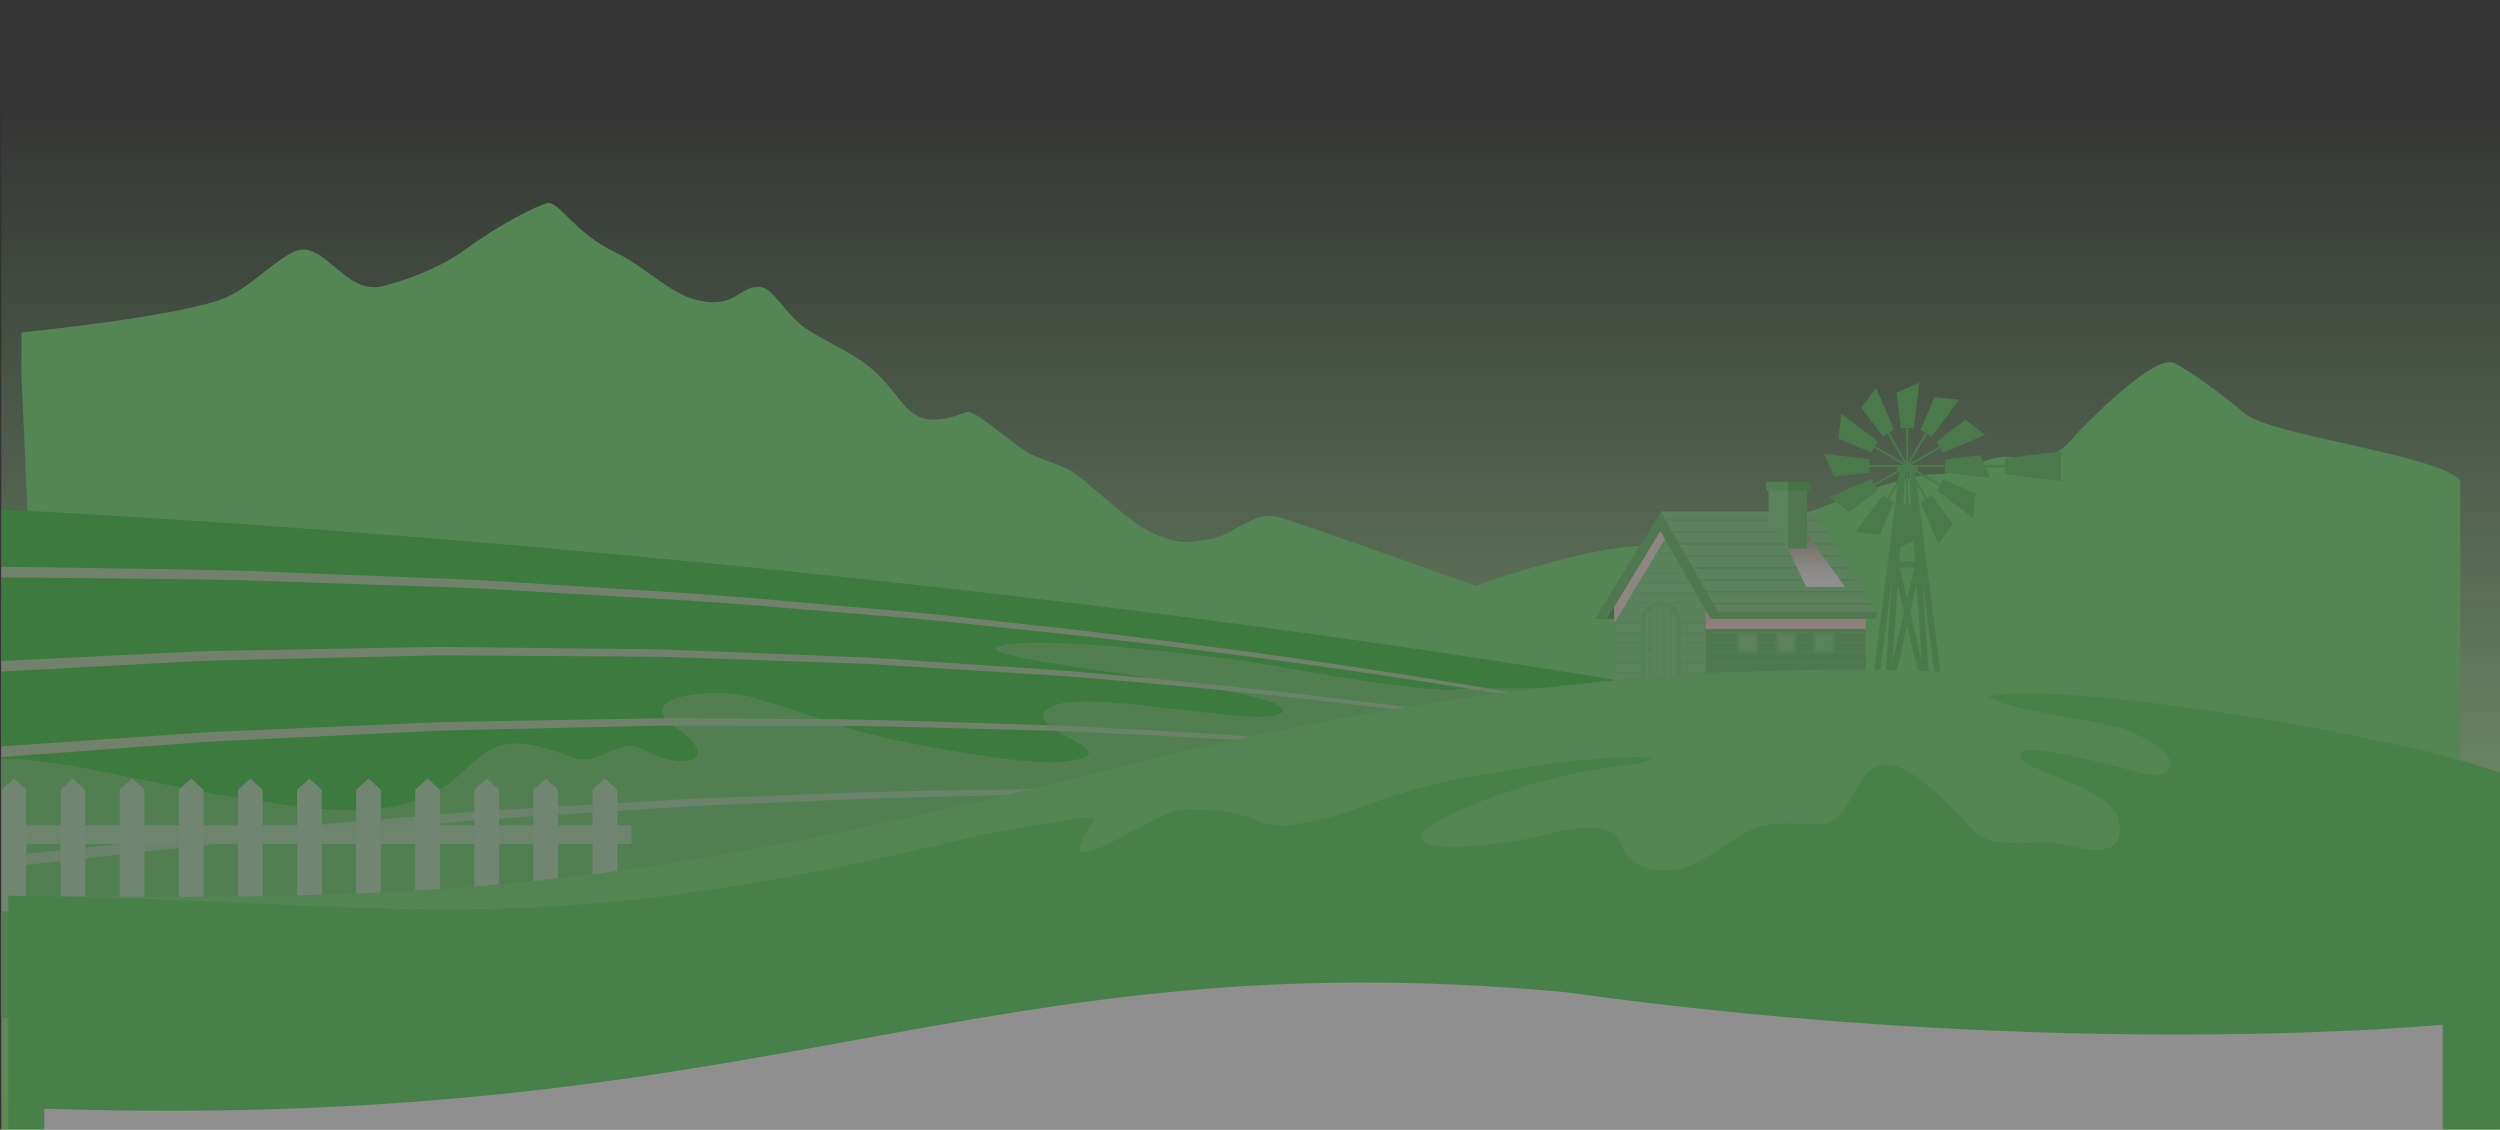 <svg width="1921" height="868" viewBox="0 0 1921 868" fill="none" xmlns="http://www.w3.org/2000/svg">
<rect x="0" y="0" width="1921" height="868" fill="#333333" stroke="none"/>
<g opacity="0.45" clip-path="url(#clip0_36_22672)">
<path d="M1921 0H1V868H1921V0Z" fill="url(#paint0_linear_36_22672)"/>
<path d="M16.5 255.5C16.5 255.5 144.221 242.476 174.803 228.109C193.112 219.507 209.303 201.605 225.473 193.589C248.623 182.127 264.274 227.366 294.158 219.867C308.638 216.242 337.778 206.604 359.24 190.594C382.097 173.548 412.904 157.605 420.921 156.074C429.253 154.475 442.022 179.335 472.469 193.679C495.349 204.442 514.761 226.037 536.267 230.766C565.317 237.161 567.186 220.408 582.995 220.408C592.318 220.408 597.813 232.59 612.428 246.912C622.63 256.887 645.915 266.457 661.364 276.928C698.972 302.441 692.058 336.083 742.3 316.718C748.673 314.263 769.594 334.395 788.082 346.735C797.788 353.22 816.434 356.62 826.816 364.389C838.774 373.351 866.023 398.526 877.891 405.349C907.842 422.576 919.89 415.145 930.227 414.086C944.662 412.6 963.758 392.739 980.626 396.927C997.493 401.116 1133.94 450.273 1133.94 450.273C1133.94 450.273 1220.3 418.838 1264.69 419.558C1309.08 420.279 1365.53 403.413 1365.53 403.413C1365.53 403.413 1458.54 364.028 1486.64 364.389C1514.75 364.749 1528.46 345.226 1552.38 352.724C1576.29 360.223 1594.78 334.259 1594.78 334.259C1594.78 334.259 1654.84 270.15 1671.12 279.158C1687.41 288.165 1705.38 301.676 1725.67 318.182C1745.96 334.687 1872.48 349.409 1890.5 369V587.5L835.306 602L28 546.5L16.5 288V255.5Z" fill="#7AEB7D"/>
<g clip-path="url(#clip1_36_22672)">
<path d="M1497.68 607L1502.35 606.404L1471.62 362.777H1473.6V358.042H1457.37V362.777H1459.36L1428.62 606.404L1433.3 607L1443.72 524.364H1448.41L1442.8 606.53L1447.51 606.859L1453.15 524.364H1477.85L1483.5 606.859L1488.2 606.53L1482.59 524.364H1487.28L1497.71 607H1497.68ZM1471.49 431.366H1459.5L1464.19 362.777H1466.8L1471.49 431.366ZM1471.04 436.1L1465.49 460.024L1459.94 436.1H1471.04ZM1463.06 470.449L1454.21 508.624L1458.25 449.661L1463.08 470.465L1463.06 470.449ZM1465.49 480.891L1474.48 519.645H1456.5L1465.49 480.891ZM1467.91 470.449L1472.74 449.646L1476.77 508.608L1467.93 470.434L1467.91 470.449ZM1444.32 519.645L1453.95 443.375L1448.74 519.645H1444.33H1444.32ZM1482.25 519.645L1477.04 443.375L1486.67 519.645H1482.26H1482.25Z" fill="#67D06A"/>
<path d="M1513.92 359.234H1540.64V364.392L1583.62 369.691V346.88L1540.64 352.163V357.321H1513.92V359.234Z" fill="#67D06A"/>
<path d="M1464.74 357.211H1436.49V353.026L1401.62 348.73L1409.31 366.289L1436.49 362.949V358.764H1464.74V357.211Z" fill="#67D06A"/>
<path d="M1464.42 357.698L1439.96 371.87L1437.86 368.248L1405.53 382.013L1420.94 393.348L1442.8 376.824L1440.72 373.218L1465.19 359.046L1464.42 357.698Z" fill="#67D06A"/>
<path d="M1464.39 358.278L1450.26 382.813L1446.65 380.728L1425.51 408.853L1444.52 410.954L1455.22 385.682L1451.6 383.597L1465.74 359.061L1464.39 358.278Z" fill="#67D06A"/>
<path d="M1464.66 358.795V387.14H1460.48L1456.2 422.085L1473.71 414.387L1470.38 387.14H1466.21V358.795H1464.66Z" fill="#67D06A"/>
<path d="M1465.14 359.108L1479.28 383.659L1475.66 385.744L1489.39 418.165L1500.7 402.707L1484.22 380.79L1480.62 382.875L1466.49 358.34L1465.14 359.108Z" fill="#67D06A"/>
<path d="M1465.72 359.14L1490.19 373.312L1488.11 376.934L1516.16 398.13L1518.25 379.066L1493.05 368.342L1490.97 371.964L1466.5 357.792L1465.72 359.14Z" fill="#67D06A"/>
<path d="M1466.24 358.873H1494.5V363.059L1529.35 367.355L1521.68 349.796L1494.5 353.151V357.321H1466.24V358.873Z" fill="#67D06A"/>
<path d="M1466.55 358.387L1491.03 344.215L1493.11 347.836L1525.44 334.087L1510.03 322.737L1488.17 339.261L1490.25 342.882L1465.78 357.039L1466.55 358.387Z" fill="#67D06A"/>
<path d="M1466.58 357.807L1480.71 333.272L1484.33 335.357L1505.46 307.232L1486.45 305.131L1475.76 330.403L1479.37 332.488L1465.24 357.023L1466.58 357.807Z" fill="#67D06A"/>
<path d="M1466.32 357.29V328.961H1470.49L1474.77 294L1457.26 301.713L1460.61 328.961H1464.77V357.29H1466.32Z" fill="#67D06A"/>
<path d="M1465.83 356.976L1451.7 332.441L1455.31 330.34L1441.6 297.935L1430.28 313.377L1446.76 335.294L1450.37 333.209L1464.49 357.744L1465.83 356.976Z" fill="#67D06A"/>
<path d="M1465.25 356.945L1440.78 342.772L1442.86 339.151L1414.82 317.955L1412.72 337.019L1437.92 347.742L1440 344.121L1464.47 358.293L1465.25 356.945Z" fill="#67D06A"/>
<path d="M1465.49 360.802C1467.01 360.802 1468.24 359.566 1468.24 358.042C1468.24 356.519 1467.01 355.283 1465.49 355.283C1463.97 355.283 1462.74 356.519 1462.74 358.042C1462.74 359.566 1463.97 360.802 1465.49 360.802Z" fill="#67D06A"/>
</g>
<path d="M1.025 782.006H1731.74L1711.5 615.736C953.003 433.922 1.025 391.576 1.025 391.576V782.006Z" fill="#47D14B"/>
<g style="mix-blend-mode:multiply">
<path d="M1327.27 645.677C1298.66 645.192 1270.01 644.324 1241.4 644.146C1126.9 643.15 1012.53 647.668 898.423 654.968C869.908 656.959 841.342 658.542 812.852 660.89L727.383 668.394C713.138 669.696 698.894 670.794 684.674 672.223L642.017 676.869L556.726 686.134C542.507 687.538 528.339 689.58 514.145 691.367L471.589 696.88L386.478 707.907L216.638 733.432L215.591 725.188L385.661 700.684L470.875 690.167L513.481 684.909C527.701 683.199 541.869 681.259 556.114 679.932L641.506 671.177L684.189 666.786C698.434 665.434 712.705 664.413 726.949 663.213L812.495 656.219C841.01 654.024 869.602 652.645 898.142 650.808C1012.36 644.171 1126.8 640.368 1241.35 642.053C1269.99 642.41 1298.63 643.431 1327.25 644.095L1370.21 646.111C1384.53 646.8 1398.86 647.387 1413.15 648.536L1456.09 651.573L1499 655.555C1527.57 658.746 1556.19 661.809 1584.6 666.991C1556.16 661.988 1527.54 659.078 1498.98 656.066L1456.06 652.339L1413.13 649.557C1398.83 648.51 1384.51 648.025 1370.19 647.413L1327.25 645.652L1327.27 645.677ZM70.973 512.309L124.327 509.425L151.005 507.995C159.888 507.561 168.823 507.51 177.733 507.255L284.62 504.754L338.076 503.579L391.558 503.911L498.547 504.575C507.457 504.524 516.392 504.958 525.301 505.239L552.055 506.158L605.562 508.021L659.07 509.884C667.979 510.088 676.914 510.727 685.823 511.288L712.577 512.947L819.566 519.609C962.142 531.121 1104.62 547.074 1246.55 569.944L1299.75 578.7C1308.64 580.078 1317.47 581.712 1326.33 583.422L1352.88 588.399L1405.98 598.43L1458.95 609.585C1529.51 624.874 1599.94 641.568 1669.61 662.855C1599.99 641.236 1529.59 624.185 1459.08 608.564L1406.13 597.154L1353.06 586.868L1326.51 581.737C1317.68 580.001 1308.82 578.317 1299.93 576.887L1246.73 567.877C1104.79 544.317 962.321 527.65 819.668 515.449L712.628 508.251L685.874 506.464C676.965 505.877 668.03 505.188 659.121 504.932L605.588 502.814L552.055 500.695L525.275 499.649C516.341 499.317 507.431 498.832 498.496 498.832L391.43 497.658L337.897 497.071L284.39 497.989L177.401 499.98C168.491 500.185 159.557 500.21 150.647 500.593L123.944 501.895L70.514 504.524L1 507.944V516.087L70.948 512.309H70.973ZM1.026 443.647C61.553 444.259 122.081 444.693 182.609 445.714L290.925 449.415C327.022 450.794 363.145 451.432 399.242 453.933C471.436 458.375 543.656 461.514 615.799 468.202C651.87 471.265 687.968 473.894 724.039 477.34L832.177 488.8C976.285 505.29 1120.24 525.684 1263.5 553.021L1317.16 563.742C1335.03 567.392 1352.98 570.659 1370.8 574.82C1406.46 582.886 1442.23 590.365 1477.76 599.477C1548.94 616.885 1619.91 636.003 1689.9 660.278C1620.01 635.646 1549.04 616.196 1477.92 598.456C1442.41 589.165 1406.67 581.533 1371 573.288C1353.19 569.026 1335.26 565.682 1317.39 561.93L1263.73 550.928C1120.49 522.902 976.54 501.818 832.407 484.614L724.243 472.643C688.172 469.019 652.075 466.236 615.978 462.995C543.809 455.95 471.564 452.478 399.319 447.68C363.196 445 327.073 444.208 290.951 442.651L182.558 438.414C122.03 437.087 61.528 436.372 1 435.479V443.621L1.026 443.647ZM77.074 576.096L129.459 572.216C146.92 570.914 164.381 569.511 181.894 568.872L286.841 563.87L339.327 561.368L391.864 560.143L496.939 557.82C514.451 557.233 531.989 557.641 549.502 557.59L602.09 557.718C672.191 557.156 742.317 559.99 812.469 561.649C952.722 567.392 1093 576.989 1232.97 592.713C1267.95 596.873 1302.97 600.549 1337.89 605.679L1390.3 612.878L1442.64 621.071C1512.38 632.353 1582.07 644.937 1651.23 661.758C1582.12 644.605 1512.48 631.664 1442.74 620.05L1390.41 611.576L1338 604.122C1303.07 598.813 1268.07 594.985 1233.07 590.645C1093.08 574.233 952.773 563.946 812.469 557.488C742.317 555.472 672.14 552.281 601.988 552.511L549.374 552.103C531.836 552.077 514.298 551.566 496.76 552.103L391.609 553.915L339.021 554.885L286.509 557.131L181.46 561.623C163.947 562.185 146.46 563.512 128.974 564.712L76.538 568.336L1.026 573.544V581.737L77.074 576.122V576.096ZM116.26 653.896L166.628 648.306C183.425 646.468 200.198 644.452 217.046 643.15L317.985 634.37L368.455 629.979C385.304 628.703 402.152 627.784 419.001 626.661L520.119 620.203C536.967 618.952 553.842 618.493 570.716 617.727L621.339 615.634C688.81 612.188 756.409 611.601 823.983 610.172C959.155 609.253 1094.46 611.652 1229.73 619.54C1263.53 621.76 1297.35 623.419 1331.15 626.482L1381.85 630.617L1432.5 635.62C1500.02 642.589 1567.52 650.731 1634.71 662.702C1567.57 650.374 1500.08 641.899 1432.55 634.574L1381.9 629.316L1331.21 624.925C1297.41 621.709 1263.58 619.846 1229.78 617.472C1094.51 608.896 959.155 605.782 823.88 606.011C756.281 607.109 688.631 607.339 621.109 610.427L570.435 612.265C553.561 612.929 536.636 613.311 519.787 614.46L418.567 620.407C401.693 621.428 384.819 622.296 367.97 623.47L317.449 627.605L216.408 635.876C199.559 637.075 182.762 639.015 165.939 640.776L115.52 646.111L14.658 656.755L15.5 665.025L116.235 653.871L116.26 653.896Z" fill="#BDE0B2"/>
</g>
<g style="mix-blend-mode:multiply" opacity="0.5">
<path d="M1711.5 615.736C1559.84 579.388 1330.16 520.145 1116.31 529.844C1079.29 531.529 968.294 508.582 944.579 506.183C926.122 504.345 791.357 486.554 766.901 497.07C742.292 507.638 994.384 528.951 985.705 546.487C977.995 562.057 840.066 528.772 809.1 542.403C771.93 558.764 882.57 579.669 813.159 585.617C784.541 588.067 686.895 569.944 659.861 561.776C632.443 553.481 605.46 543.883 577.94 535.817C550.064 527.675 482.49 534.464 519.659 559.377C553.255 581.89 530.228 595.112 493.493 575.381C476.925 566.498 459.719 588.169 442.002 582.426C424.949 576.913 402.944 567.775 384.844 572.905C368.506 577.525 357.018 593.963 343.386 603.305C330.035 612.443 314.156 617.727 298.278 620.254C263.559 625.767 228.381 619.769 193.969 614.792C155.242 609.202 117.333 600.702 78.989 592.993C53.333 587.837 27.218 583.549 1.077 582.758V781.955H1731.8L1711.55 615.685L1711.5 615.736Z" fill="#A3E7A5"/>
</g>
<path d="M1276.17 393.102L1226 475.593H1373.92L1301.89 393.102H1276.17Z" fill="#4EAA51"/>
<path d="M1433.79 536.88H1289.25V406.639L1394.71 409.793L1433.59 465.561L1433.79 536.88Z" fill="#71CC74"/>
<path d="M1275.55 404.295L1240.41 465.583V536.88H1275.55H1310.71V465.583L1275.55 404.295Z" fill="#8BE28E"/>
<g style="mix-blend-mode:multiply">
<path d="M1254.68 440.699L1255.05 440.042H1415.8L1416.26 440.699H1254.68ZM1421.56 448.322L1421.1 447.665H1250.67L1250.29 448.322H1421.56ZM1426.89 455.945L1426.43 455.287H1246.31L1245.94 455.945H1426.89ZM1410.94 433.077L1410.48 432.42H1259.41L1259.04 433.077H1410.92H1410.94ZM1263.42 425.454H1405.61L1405.15 424.797H1263.77L1263.4 425.454H1263.42ZM1432.21 463.567L1431.75 462.91H1241.95L1241.58 463.567H1432.21ZM1433.66 493.401H1240.41V494.058H1433.66V493.401ZM1433.66 501.023H1240.41V501.68H1433.66V501.023ZM1433.61 470.555H1240.41V471.212H1433.61V470.555ZM1433.66 508.646H1240.41V509.303H1433.66V508.646ZM1433.66 516.312H1240.41V516.969H1433.66V516.312ZM1433.66 523.957H1240.41V524.614H1433.66V523.957ZM1433.66 485.778H1240.41V486.435H1433.66V485.778ZM1433.63 478.155H1240.41V478.812H1433.63V478.155Z" fill="#7BDC7E"/>
</g>
<path d="M1289.57 536.88H1262.43V477.717C1262.43 470.226 1268.5 464.137 1276.01 464.137C1283.51 464.137 1289.6 470.204 1289.6 477.717V536.88H1289.57Z" fill="#8BE28E"/>
<g style="mix-blend-mode:multiply">
<path d="M1268.06 536.88H1267.34V465.21H1268.06V536.88ZM1273.6 465.232H1272.88V536.902H1273.6V465.232ZM1279.12 465.232H1278.4V536.902H1279.12V465.232ZM1284.67 465.232H1283.94V536.902H1284.67V465.232Z" fill="#7BDC7E"/>
</g>
<path d="M1291.48 536.88H1287.67V477.717C1287.67 471.277 1282.43 466.042 1275.99 466.042C1269.55 466.042 1264.32 471.277 1264.32 477.717V536.88H1260.5V477.717C1260.5 469.175 1267.45 462.231 1275.99 462.231C1284.54 462.231 1291.48 469.175 1291.48 477.717V536.88Z" fill="#7BDC7E"/>
<path d="M1269.57 498.833C1269.57 499.731 1268.83 500.476 1267.93 500.476C1267.03 500.476 1266.29 499.731 1266.29 498.833C1266.29 497.935 1267.03 497.19 1267.93 497.19C1268.83 497.19 1269.57 497.935 1269.57 498.833Z" fill="#7BDC7E"/>
<g style="mix-blend-mode:multiply">
<path d="M1280.64 412.159L1275.55 404.295L1240.41 465.583V478.638L1280.64 412.159Z" fill="#FFECDF"/>
</g>
<path style="mix-blend-mode:multiply" d="M1433.66 467.05H1310.71V483.215H1433.66V467.05Z" fill="url(#paint1_linear_36_22672)"/>
<path d="M1390.96 393.102H1284.95H1276.39H1276.17L1226 475.593H1234.76L1275.82 408.107L1314.42 475.593H1441.89V470.489L1390.96 393.102Z" fill="#71CC74"/>
<path d="M1276.01 393.102L1320.27 470.489H1441.89L1394.62 393.102H1276.01Z" fill="#8BE28E"/>
<path style="mix-blend-mode:multiply" opacity="0.33" d="M1410.04 418.358H1290.45L1290.06 417.657H1409.62L1410.06 418.358H1410.04ZM1403.99 408.457H1284.8L1285.19 409.158H1404.41L1403.97 408.457H1403.99ZM1398.39 399.279H1279.54L1279.93 399.98H1398.8L1398.36 399.279H1398.39ZM1415.23 426.856H1295.31L1295.71 427.557H1415.65L1415.21 426.856H1415.23ZM1420.84 436.034H1300.57L1300.97 436.735H1421.26L1420.82 436.034H1420.84ZM1437.69 463.611H1316.34L1316.74 464.312H1438.1L1437.66 463.611H1437.69ZM1432.08 454.412H1311.09L1311.48 455.113H1432.49L1432.06 454.412H1432.08ZM1426.45 445.234H1305.81L1306.2 445.935H1426.86L1426.43 445.234H1426.45Z" fill="url(#paint2_linear_36_22672)"/>
<path style="mix-blend-mode:multiply" d="M1373.92 421.512L1387.91 451.038L1417.69 450.995L1383.97 404.295L1373.92 421.512Z" fill="url(#paint3_linear_36_22672)"/>
<path d="M1373.92 421.512L1359 398.228V375.338H1373.92V421.512Z" fill="#8BE28E"/>
<path d="M1388.55 375.338H1373.92V421.512H1388.55V375.338Z" fill="#71CC74"/>
<path d="M1373.89 370.278H1357.2V377.2H1373.89V370.278Z" fill="#7CDB7F"/>
<path d="M1390.61 370.278H1373.92V377.2H1390.61V370.278Z" fill="#5EC061"/>
<path d="M1349.73 487.114H1336.04V500.804H1349.73V487.114Z" fill="#8BE28E"/>
<path d="M1348.53 501.987H1337.27C1335.93 501.987 1334.86 500.914 1334.86 499.578V488.319C1334.86 486.983 1335.93 485.909 1337.27 485.909H1348.53C1349.86 485.909 1350.93 486.983 1350.93 488.319V499.578C1350.93 500.914 1349.86 501.987 1348.53 501.987ZM1337.27 488.056C1337.11 488.056 1336.98 488.187 1336.98 488.341V499.599C1336.98 499.753 1337.11 499.884 1337.27 499.884H1348.53C1348.68 499.884 1348.81 499.753 1348.81 499.599V488.341C1348.81 488.187 1348.68 488.056 1348.53 488.056H1337.27Z" fill="#7BDC7E"/>
<path d="M1379.02 487.114H1365.33V500.804H1379.02V487.114Z" fill="#8BE28E"/>
<path d="M1377.81 501.987H1366.55C1365.22 501.987 1364.14 500.914 1364.14 499.578V488.319C1364.14 486.983 1365.22 485.909 1366.55 485.909H1377.81C1379.15 485.909 1380.22 486.983 1380.22 488.319V499.578C1380.22 500.914 1379.15 501.987 1377.81 501.987ZM1366.53 488.056C1366.38 488.056 1366.25 488.187 1366.25 488.341V499.599C1366.25 499.753 1366.38 499.884 1366.53 499.884H1377.79C1377.95 499.884 1378.08 499.753 1378.08 499.599V488.341C1378.08 488.187 1377.95 488.056 1377.79 488.056H1366.53Z" fill="#7BDC7E"/>
<path d="M1408.31 487.114H1394.62V500.804H1408.31V487.114Z" fill="#8BE28E"/>
<path d="M1407.08 501.987H1395.82C1394.49 501.987 1393.41 500.914 1393.41 499.578V488.319C1393.41 486.983 1394.49 485.909 1395.82 485.909H1407.08C1408.42 485.909 1409.49 486.983 1409.49 488.319V499.578C1409.49 500.914 1408.42 501.987 1407.08 501.987ZM1395.82 488.056C1395.67 488.056 1395.54 488.187 1395.54 488.341V499.599C1395.54 499.753 1395.67 499.884 1395.82 499.884H1407.08C1407.24 499.884 1407.37 499.753 1407.37 499.599V488.341C1407.37 488.187 1407.24 488.056 1407.08 488.056H1395.82Z" fill="#7BDC7E"/>
<g clip-path="url(#clip2_36_22672)">
<path d="M485.271 634.18H11.972V648.578H485.271V634.18Z" fill="#B3E7B4"/>
<path d="M20.192 700.427H1.176V606.877L10.684 598.171L20.192 606.877V700.427Z" fill="#BBEABC"/>
<path d="M65.592 700.427H46.576V606.877L56.084 598.171L65.592 606.877V700.427Z" fill="#BBEABC"/>
<path d="M110.992 700.427H92.002V606.877L101.51 598.171L110.992 606.877V700.427Z" fill="#BBEABC"/>
<path d="M156.418 700.427H137.428V606.877L146.91 598.171L156.418 606.877V700.427Z" fill="#BBEABC"/>
<path d="M201.843 700.427H182.828V606.877L192.336 598.171L201.843 606.877V700.427Z" fill="#BBEABC"/>
<path d="M247.243 700.427H228.228V606.877L237.736 598.171L247.243 606.877V700.427Z" fill="#BBEABC"/>
<path d="M292.643 700.427H273.654V606.877L283.162 598.171L292.643 606.877V700.427Z" fill="#BBEABC"/>
<path d="M338.069 700.427H319.079V606.877L328.561 598.171L338.069 606.877V700.427Z" fill="#BBEABC"/>
<path d="M383.495 700.427H364.479V606.877L373.987 598.171L383.495 606.877V700.427Z" fill="#BBEABC"/>
<path d="M428.895 700.427H409.88V606.877L419.387 598.171L428.895 606.877V700.427Z" fill="#BBEABC"/>
<path d="M474.295 700.427H455.305V606.877L464.813 598.171L474.295 606.877V700.427Z" fill="#BBEABC"/>
</g>
<path d="M1921 868.051H6.374V688.329C327.878 691.469 466.19 689.172 863.641 588.654C1343.4 467.334 1692.52 513.994 1921 593.836V868.051Z" fill="#78E87B"/>
<g style="mix-blend-mode:multiply" opacity="0.25">
<path d="M1528.02 535.741C1542.29 545.364 1616.83 554.17 1633.17 560.653C1684.07 580.869 1670.57 600.396 1647.21 594.474C1621.71 588.016 1537.18 563.818 1554.29 584.519C1560.41 591.921 1621.55 607.211 1627.3 627.963C1635.54 657.699 1609.45 655.07 1589.46 649.608C1566.74 643.405 1531.59 655.172 1515.97 637.739C1416.71 527.011 1438.67 633.272 1397.36 633.578C1383.27 633.68 1361.39 629.877 1345.49 637.739C1319.09 650.782 1301.63 672.734 1271.81 668.394C1226.81 661.86 1270.59 619.003 1180.78 642.946C1160.61 648.332 1081.63 658.874 1093.86 639.755C1100.57 629.239 1164.11 599.553 1243.5 588.705C1299.03 581.124 1257.9 577.474 1183.49 588.067C1048.93 607.211 1054.77 624.874 994.423 633.553C960.879 638.377 973.873 621.888 910.052 621.888C886.157 621.888 799.565 690.78 840.487 630.362C843.959 625.232 819.937 630.311 756.882 640.827C397.622 728.914 313.812 691.29 6.349 688.304V868.025H1920.97V593.81C1822.74 559.479 1566.13 521.83 1527.99 535.715L1528.02 535.741Z" fill="#18C21D"/>
</g>
<path d="M105.105 738.154C105.462 736.189 105.692 734.3 105.692 732.59C105.539 733.994 105.334 735.934 105.105 738.154Z" fill="url(#paint4_linear_36_22672)"/>
<path d="M1877 964H34V851.899C602.153 870.416 748.552 720.782 1202.08 762.319C1586.45 815.867 1877 787.324 1877 787.324V964Z" fill="white"/>
</g>
<defs>
<linearGradient id="paint0_linear_36_22672" x1="1017.32" y1="69.5" x2="1017.32" y2="868" gradientUnits="userSpaceOnUse">
<stop stop-color="#A2E796" stop-opacity="0"/>
<stop offset="0.687" stop-color="#AFF0A1"/>
<stop offset="1" stop-color="#9FEA7A"/>
</linearGradient>
<linearGradient id="paint1_linear_36_22672" x1="1372.16" y1="464.597" x2="1372.16" y2="482.865" gradientUnits="userSpaceOnUse">
<stop stop-color="#F0CEB3"/>
<stop offset="1" stop-color="#FFE2D6"/>
</linearGradient>
<linearGradient id="paint2_linear_36_22672" x1="1358.82" y1="399.279" x2="1358.82" y2="467.97" gradientUnits="userSpaceOnUse">
<stop stop-color="#AB744C"/>
<stop offset="0.53" stop-color="#8B5B2C"/>
<stop offset="1" stop-color="#744915"/>
</linearGradient>
<linearGradient id="paint3_linear_36_22672" x1="1395.78" y1="404.295" x2="1395.78" y2="448.103" gradientUnits="userSpaceOnUse">
<stop stop-color="#A18461"/>
<stop offset="0.07" stop-color="#AB9273"/>
<stop offset="0.3" stop-color="#C9B8A4"/>
<stop offset="0.51" stop-color="#E0D7CB"/>
<stop offset="0.7" stop-color="#F1EDE7"/>
<stop offset="0.87" stop-color="#FBFAF8"/>
<stop offset="1" stop-color="white"/>
</linearGradient>
<linearGradient id="paint4_linear_36_22672" x1="105.564" y1="732.13" x2="105.258" y2="738.92" gradientUnits="userSpaceOnUse">
<stop stop-color="#699A55"/>
<stop offset="0.22" stop-color="#659351"/>
<stop offset="0.52" stop-color="#5D8247"/>
<stop offset="0.87" stop-color="#4E6638"/>
<stop offset="1" stop-color="#485A31"/>
</linearGradient>
<clipPath id="clip0_36_22672">
<rect width="1921" height="868" fill="white"/>
</clipPath>
<clipPath id="clip1_36_22672">
<rect width="182" height="313" fill="white" transform="translate(1401.62 294)"/>
</clipPath>
<clipPath id="clip2_36_22672">
<rect width="484.095" height="102.255" fill="white" transform="translate(1.176 598.171)"/>
</clipPath>
</defs>
</svg>
